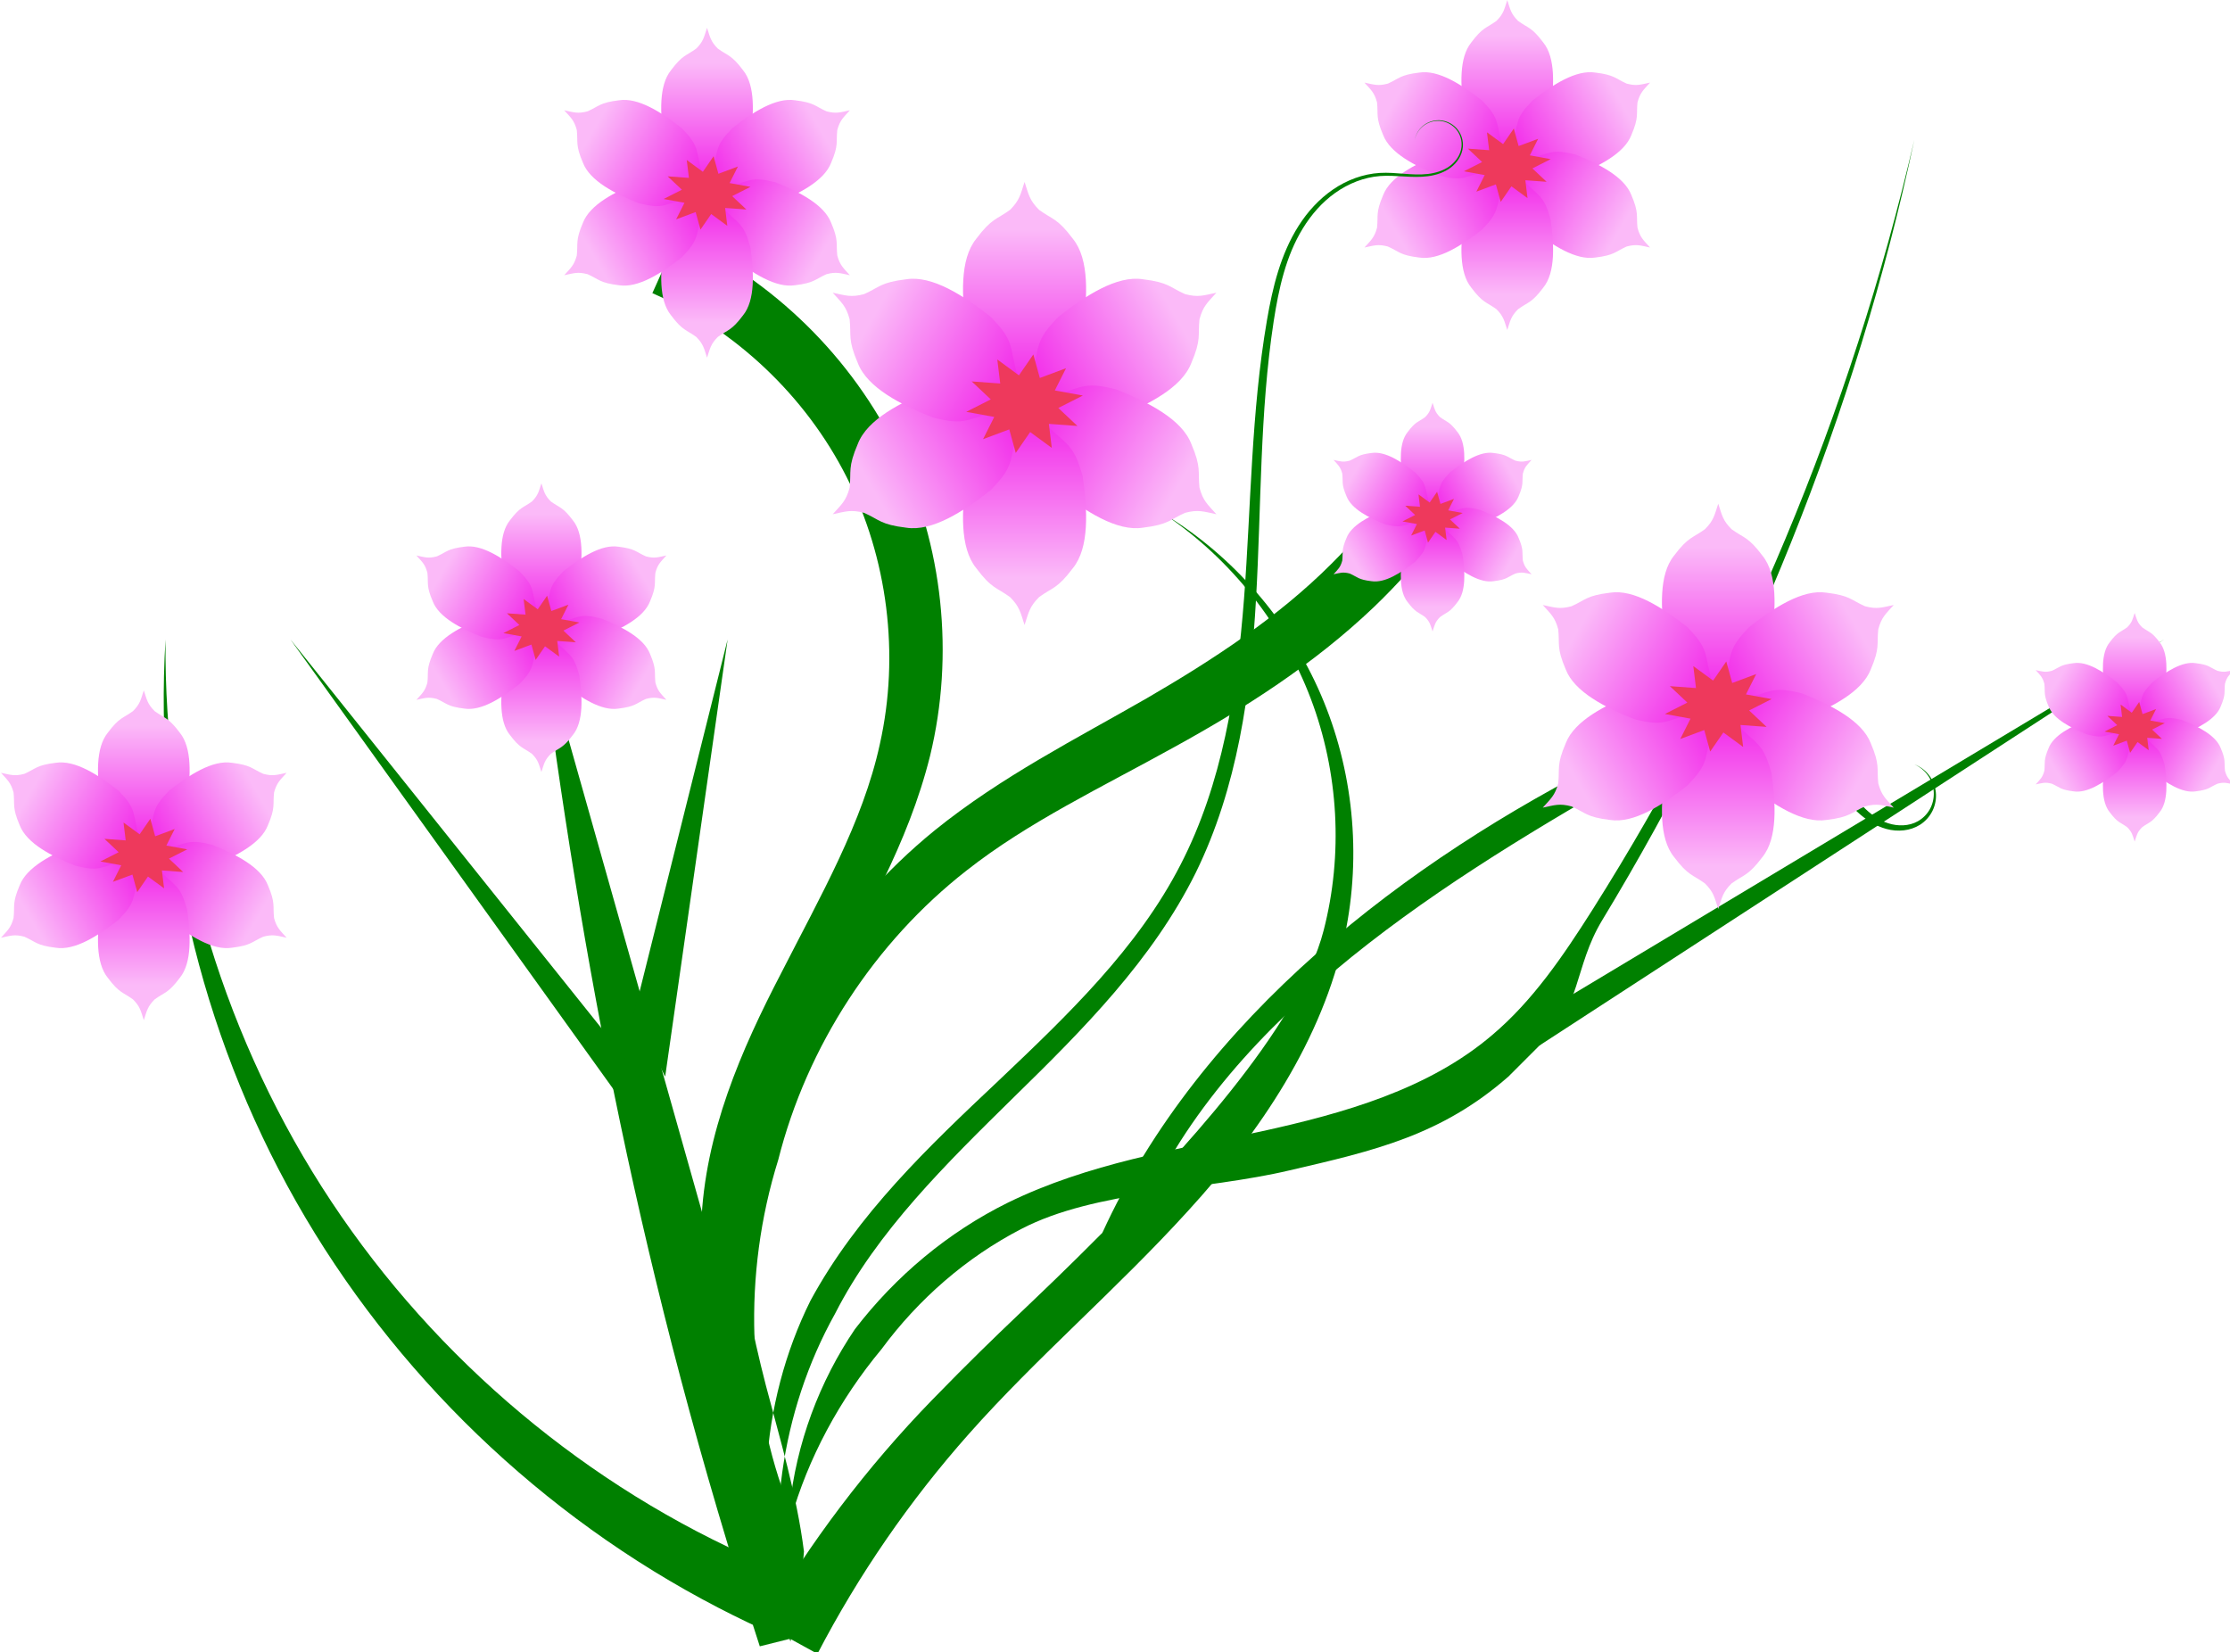 <?xml version="1.0" encoding="UTF-8" standalone="no"?>
<!-- Created with Inkscape (http://www.inkscape.org/) -->

<svg
   xmlns:dc="http://purl.org/dc/elements/1.1/"
   xmlns:cc="http://creativecommons.org/ns#"
   xmlns:rdf="http://www.w3.org/1999/02/22-rdf-syntax-ns#"
   xmlns:svg="http://www.w3.org/2000/svg"
   xmlns="http://www.w3.org/2000/svg"
   xmlns:xlink="http://www.w3.org/1999/xlink"
   xmlns:sodipodi="http://sodipodi.sourceforge.net/DTD/sodipodi-0.dtd"
   xmlns:inkscape="http://www.inkscape.org/namespaces/inkscape"
   width="256"
   height="189.651"
   id="svg4369"
   version="1.1"
   inkscape:version="0.48.2 r9819"
   sodipodi:docname="New document 3">
  <defs
     id="defs4371">
    <inkscape:path-effect
       is_visible="true"
       id="path-effect7213"
       effect="spiro" />
    <inkscape:path-effect
       fuse_tolerance="0"
       vertical_pattern="false"
       prop_units="false"
       tang_offset="0"
       normal_offset="0"
       spacing="0"
       scale_y_rel="false"
       prop_scale="1"
       copytype="single_stretched"
       pattern="m 848.951,2.199 0,10 10,-5 z"
       is_visible="true"
       id="path-effect7215"
       effect="skeletal" />
    <linearGradient
       inkscape:collect="always"
       xlink:href="#linearGradient7246-6"
       id="linearGradient9793"
       gradientUnits="userSpaceOnUse"
       gradientTransform="matrix(-1,0,0,1,891.045,-224.231)"
       x1="476.045"
       y1="539.231"
       x2="476.045"
       y2="575.231" />
    <linearGradient
       inkscape:collect="always"
       id="linearGradient7246-6">
      <stop
         style="stop-color:#fbbaf8;stop-opacity:1;"
         offset="0"
         id="stop7248-8" />
      <stop
         style="stop-color:#f11be8;stop-opacity:1"
         offset="1"
         id="stop7250-57" />
    </linearGradient>
    <linearGradient
       inkscape:collect="always"
       xlink:href="#linearGradient7246-6"
       id="linearGradient9795"
       gradientUnits="userSpaceOnUse"
       gradientTransform="matrix(-0.5,-0.866,-0.866,0.5,1151.187,475.651)"
       x1="476.045"
       y1="539.231"
       x2="476.045"
       y2="575.231" />
    <linearGradient
       inkscape:collect="always"
       xlink:href="#linearGradient7246-6"
       id="linearGradient9797"
       gradientUnits="userSpaceOnUse"
       gradientTransform="matrix(0.5,-0.866,-0.866,-0.5,675.142,1050.883)"
       x1="476.045"
       y1="539.231"
       x2="476.045"
       y2="575.231" />
    <linearGradient
       inkscape:collect="always"
       xlink:href="#linearGradient7246-6"
       id="linearGradient9799"
       gradientUnits="userSpaceOnUse"
       gradientTransform="matrix(1,0,0,-1,-61.045,926.231)"
       x1="476.045"
       y1="539.231"
       x2="476.045"
       y2="575.231" />
    <linearGradient
       inkscape:collect="always"
       xlink:href="#linearGradient7246-6"
       id="linearGradient9801"
       gradientUnits="userSpaceOnUse"
       gradientTransform="matrix(0.5,0.866,0.866,-0.5,-321.187,226.349)"
       x1="476.045"
       y1="539.231"
       x2="476.045"
       y2="575.231" />
    <linearGradient
       inkscape:collect="always"
       xlink:href="#linearGradient7246-6"
       id="linearGradient9803"
       gradientUnits="userSpaceOnUse"
       gradientTransform="matrix(-0.5,0.866,0.866,0.5,154.858,-348.883)"
       x1="476.045"
       y1="539.231"
       x2="476.045"
       y2="575.231" />
    <linearGradient
       inkscape:collect="always"
       xlink:href="#linearGradient7246-1"
       id="linearGradient9805"
       gradientUnits="userSpaceOnUse"
       gradientTransform="matrix(-1,0,0,1,891.045,-224.231)"
       x1="476.045"
       y1="539.231"
       x2="476.045"
       y2="575.231" />
    <linearGradient
       inkscape:collect="always"
       id="linearGradient7246-1">
      <stop
         style="stop-color:#fbbaf8;stop-opacity:1;"
         offset="0"
         id="stop7248-1" />
      <stop
         style="stop-color:#f11be8;stop-opacity:1"
         offset="1"
         id="stop7250-3" />
    </linearGradient>
    <linearGradient
       inkscape:collect="always"
       xlink:href="#linearGradient7246-1"
       id="linearGradient9807"
       gradientUnits="userSpaceOnUse"
       gradientTransform="matrix(-0.5,-0.866,-0.866,0.5,1151.187,475.651)"
       x1="476.045"
       y1="539.231"
       x2="476.045"
       y2="575.231" />
    <linearGradient
       inkscape:collect="always"
       xlink:href="#linearGradient7246-1"
       id="linearGradient9809"
       gradientUnits="userSpaceOnUse"
       gradientTransform="matrix(0.5,-0.866,-0.866,-0.5,675.142,1050.883)"
       x1="476.045"
       y1="539.231"
       x2="476.045"
       y2="575.231" />
    <linearGradient
       inkscape:collect="always"
       xlink:href="#linearGradient7246-1"
       id="linearGradient9811"
       gradientUnits="userSpaceOnUse"
       gradientTransform="matrix(1,0,0,-1,-61.045,926.231)"
       x1="476.045"
       y1="539.231"
       x2="476.045"
       y2="575.231" />
    <linearGradient
       inkscape:collect="always"
       xlink:href="#linearGradient7246-1"
       id="linearGradient9813"
       gradientUnits="userSpaceOnUse"
       gradientTransform="matrix(0.5,0.866,0.866,-0.5,-321.187,226.349)"
       x1="476.045"
       y1="539.231"
       x2="476.045"
       y2="575.231" />
    <linearGradient
       inkscape:collect="always"
       xlink:href="#linearGradient7246-1"
       id="linearGradient9815"
       gradientUnits="userSpaceOnUse"
       gradientTransform="matrix(-0.5,0.866,0.866,0.5,154.858,-348.883)"
       x1="476.045"
       y1="539.231"
       x2="476.045"
       y2="575.231" />
    <linearGradient
       inkscape:collect="always"
       xlink:href="#linearGradient7246-1"
       id="linearGradient9817"
       gradientUnits="userSpaceOnUse"
       gradientTransform="matrix(-1,0,0,1,891.045,-224.231)"
       x1="476.045"
       y1="539.231"
       x2="476.045"
       y2="575.231" />
    <linearGradient
       inkscape:collect="always"
       xlink:href="#linearGradient7246-1"
       id="linearGradient9819"
       gradientUnits="userSpaceOnUse"
       gradientTransform="matrix(-0.5,-0.866,-0.866,0.5,1151.187,475.651)"
       x1="476.045"
       y1="539.231"
       x2="476.045"
       y2="575.231" />
    <linearGradient
       inkscape:collect="always"
       xlink:href="#linearGradient7246-1"
       id="linearGradient9821"
       gradientUnits="userSpaceOnUse"
       gradientTransform="matrix(0.5,-0.866,-0.866,-0.5,675.142,1050.883)"
       x1="476.045"
       y1="539.231"
       x2="476.045"
       y2="575.231" />
    <linearGradient
       inkscape:collect="always"
       xlink:href="#linearGradient7246-1"
       id="linearGradient9823"
       gradientUnits="userSpaceOnUse"
       gradientTransform="matrix(1,0,0,-1,-61.045,926.231)"
       x1="476.045"
       y1="539.231"
       x2="476.045"
       y2="575.231" />
    <linearGradient
       inkscape:collect="always"
       xlink:href="#linearGradient7246-1"
       id="linearGradient9825"
       gradientUnits="userSpaceOnUse"
       gradientTransform="matrix(0.5,0.866,0.866,-0.5,-321.187,226.349)"
       x1="476.045"
       y1="539.231"
       x2="476.045"
       y2="575.231" />
    <linearGradient
       inkscape:collect="always"
       xlink:href="#linearGradient7246-1"
       id="linearGradient9827"
       gradientUnits="userSpaceOnUse"
       gradientTransform="matrix(-0.5,0.866,0.866,0.5,154.858,-348.883)"
       x1="476.045"
       y1="539.231"
       x2="476.045"
       y2="575.231" />
    <inkscape:path-effect
       is_visible="true"
       id="path-effect7253"
       effect="spiro" />
    <inkscape:path-effect
       fuse_tolerance="0"
       vertical_pattern="false"
       prop_units="false"
       tang_offset="0"
       normal_offset="0"
       spacing="0"
       scale_y_rel="false"
       prop_scale="1"
       copytype="single_stretched"
       pattern="m 848.951,2.199 0,10 10,-5 z"
       is_visible="true"
       id="path-effect7255"
       effect="skeletal" />
    <linearGradient
       inkscape:collect="always"
       xlink:href="#linearGradient7246-4"
       id="linearGradient9829"
       gradientUnits="userSpaceOnUse"
       gradientTransform="matrix(-1,0,0,1,891.045,-224.231)"
       x1="476.045"
       y1="539.231"
       x2="476.045"
       y2="575.231" />
    <linearGradient
       inkscape:collect="always"
       id="linearGradient7246-4">
      <stop
         style="stop-color:#fbbaf8;stop-opacity:1;"
         offset="0"
         id="stop7248-5" />
      <stop
         style="stop-color:#f11be8;stop-opacity:1"
         offset="1"
         id="stop7250-5" />
    </linearGradient>
    <linearGradient
       inkscape:collect="always"
       xlink:href="#linearGradient7246-4"
       id="linearGradient9831"
       gradientUnits="userSpaceOnUse"
       gradientTransform="matrix(-0.5,-0.866,-0.866,0.5,1151.187,475.651)"
       x1="476.045"
       y1="539.231"
       x2="476.045"
       y2="575.231" />
    <linearGradient
       inkscape:collect="always"
       xlink:href="#linearGradient7246-4"
       id="linearGradient9833"
       gradientUnits="userSpaceOnUse"
       gradientTransform="matrix(0.5,-0.866,-0.866,-0.5,675.142,1050.883)"
       x1="476.045"
       y1="539.231"
       x2="476.045"
       y2="575.231" />
    <linearGradient
       inkscape:collect="always"
       xlink:href="#linearGradient7246-4"
       id="linearGradient9835"
       gradientUnits="userSpaceOnUse"
       gradientTransform="matrix(1,0,0,-1,-61.045,926.231)"
       x1="476.045"
       y1="539.231"
       x2="476.045"
       y2="575.231" />
    <linearGradient
       inkscape:collect="always"
       xlink:href="#linearGradient7246-4"
       id="linearGradient9837"
       gradientUnits="userSpaceOnUse"
       gradientTransform="matrix(0.5,0.866,0.866,-0.5,-321.187,226.349)"
       x1="476.045"
       y1="539.231"
       x2="476.045"
       y2="575.231" />
    <linearGradient
       inkscape:collect="always"
       xlink:href="#linearGradient7246-4"
       id="linearGradient9839"
       gradientUnits="userSpaceOnUse"
       gradientTransform="matrix(-0.5,0.866,0.866,0.5,154.858,-348.883)"
       x1="476.045"
       y1="539.231"
       x2="476.045"
       y2="575.231" />
    <linearGradient
       inkscape:collect="always"
       xlink:href="#linearGradient7246-1"
       id="linearGradient9841"
       gradientUnits="userSpaceOnUse"
       gradientTransform="matrix(-1,0,0,1,891.045,-224.231)"
       x1="476.045"
       y1="539.231"
       x2="476.045"
       y2="575.231" />
    <linearGradient
       inkscape:collect="always"
       xlink:href="#linearGradient7246-1"
       id="linearGradient9843"
       gradientUnits="userSpaceOnUse"
       gradientTransform="matrix(-0.5,-0.866,-0.866,0.5,1151.187,475.651)"
       x1="476.045"
       y1="539.231"
       x2="476.045"
       y2="575.231" />
    <linearGradient
       inkscape:collect="always"
       xlink:href="#linearGradient7246-1"
       id="linearGradient9845"
       gradientUnits="userSpaceOnUse"
       gradientTransform="matrix(0.5,-0.866,-0.866,-0.5,675.142,1050.883)"
       x1="476.045"
       y1="539.231"
       x2="476.045"
       y2="575.231" />
    <linearGradient
       inkscape:collect="always"
       xlink:href="#linearGradient7246-1"
       id="linearGradient9847"
       gradientUnits="userSpaceOnUse"
       gradientTransform="matrix(1,0,0,-1,-61.045,926.231)"
       x1="476.045"
       y1="539.231"
       x2="476.045"
       y2="575.231" />
    <linearGradient
       inkscape:collect="always"
       xlink:href="#linearGradient7246-1"
       id="linearGradient9849"
       gradientUnits="userSpaceOnUse"
       gradientTransform="matrix(0.5,0.866,0.866,-0.5,-321.187,226.349)"
       x1="476.045"
       y1="539.231"
       x2="476.045"
       y2="575.231" />
    <linearGradient
       inkscape:collect="always"
       xlink:href="#linearGradient7246-1"
       id="linearGradient9851"
       gradientUnits="userSpaceOnUse"
       gradientTransform="matrix(-0.5,0.866,0.866,0.5,154.858,-348.883)"
       x1="476.045"
       y1="539.231"
       x2="476.045"
       y2="575.231" />
    <linearGradient
       inkscape:collect="always"
       xlink:href="#linearGradient7246"
       id="linearGradient9853"
       gradientUnits="userSpaceOnUse"
       gradientTransform="matrix(-1,0,0,1,891.045,-224.231)"
       x1="476.045"
       y1="539.231"
       x2="476.045"
       y2="575.231" />
    <linearGradient
       inkscape:collect="always"
       id="linearGradient7246">
      <stop
         style="stop-color:#fbbaf8;stop-opacity:1;"
         offset="0"
         id="stop7248" />
      <stop
         style="stop-color:#f11be8;stop-opacity:1"
         offset="1"
         id="stop7250" />
    </linearGradient>
    <linearGradient
       inkscape:collect="always"
       xlink:href="#linearGradient7246"
       id="linearGradient9855"
       gradientUnits="userSpaceOnUse"
       gradientTransform="matrix(-0.5,-0.866,-0.866,0.5,1151.187,475.651)"
       x1="476.045"
       y1="539.231"
       x2="476.045"
       y2="575.231" />
    <linearGradient
       inkscape:collect="always"
       xlink:href="#linearGradient7246"
       id="linearGradient9857"
       gradientUnits="userSpaceOnUse"
       gradientTransform="matrix(0.5,-0.866,-0.866,-0.5,675.142,1050.883)"
       x1="476.045"
       y1="539.231"
       x2="476.045"
       y2="575.231" />
    <linearGradient
       inkscape:collect="always"
       xlink:href="#linearGradient7246"
       id="linearGradient9859"
       gradientUnits="userSpaceOnUse"
       gradientTransform="matrix(1,0,0,-1,-61.045,926.231)"
       x1="476.045"
       y1="539.231"
       x2="476.045"
       y2="575.231" />
    <linearGradient
       inkscape:collect="always"
       xlink:href="#linearGradient7246"
       id="linearGradient9861"
       gradientUnits="userSpaceOnUse"
       gradientTransform="matrix(0.5,0.866,0.866,-0.5,-321.187,226.349)"
       x1="476.045"
       y1="539.231"
       x2="476.045"
       y2="575.231" />
    <linearGradient
       inkscape:collect="always"
       xlink:href="#linearGradient7246"
       id="linearGradient9863"
       gradientUnits="userSpaceOnUse"
       gradientTransform="matrix(-0.5,0.866,0.866,0.5,154.858,-348.883)"
       x1="476.045"
       y1="539.231"
       x2="476.045"
       y2="575.231" />
    <linearGradient
       inkscape:collect="always"
       xlink:href="#linearGradient7246-0"
       id="linearGradient9865"
       gradientUnits="userSpaceOnUse"
       gradientTransform="matrix(-1,0,0,1,891.045,-224.231)"
       x1="476.045"
       y1="539.231"
       x2="476.045"
       y2="575.231" />
    <linearGradient
       inkscape:collect="always"
       id="linearGradient7246-0">
      <stop
         style="stop-color:#fbbaf8;stop-opacity:1;"
         offset="0"
         id="stop7248-2" />
      <stop
         style="stop-color:#f11be8;stop-opacity:1"
         offset="1"
         id="stop7250-4" />
    </linearGradient>
    <linearGradient
       inkscape:collect="always"
       xlink:href="#linearGradient7246-0"
       id="linearGradient9867"
       gradientUnits="userSpaceOnUse"
       gradientTransform="matrix(-0.5,-0.866,-0.866,0.5,1151.187,475.651)"
       x1="476.045"
       y1="539.231"
       x2="476.045"
       y2="575.231" />
    <linearGradient
       inkscape:collect="always"
       xlink:href="#linearGradient7246-0"
       id="linearGradient9869"
       gradientUnits="userSpaceOnUse"
       gradientTransform="matrix(0.5,-0.866,-0.866,-0.5,675.142,1050.883)"
       x1="476.045"
       y1="539.231"
       x2="476.045"
       y2="575.231" />
    <linearGradient
       inkscape:collect="always"
       xlink:href="#linearGradient7246-0"
       id="linearGradient9871"
       gradientUnits="userSpaceOnUse"
       gradientTransform="matrix(1,0,0,-1,-61.045,926.231)"
       x1="476.045"
       y1="539.231"
       x2="476.045"
       y2="575.231" />
    <linearGradient
       inkscape:collect="always"
       xlink:href="#linearGradient7246-0"
       id="linearGradient9873"
       gradientUnits="userSpaceOnUse"
       gradientTransform="matrix(0.5,0.866,0.866,-0.5,-321.187,226.349)"
       x1="476.045"
       y1="539.231"
       x2="476.045"
       y2="575.231" />
    <linearGradient
       inkscape:collect="always"
       xlink:href="#linearGradient7246-0"
       id="linearGradient9875"
       gradientUnits="userSpaceOnUse"
       gradientTransform="matrix(-0.5,0.866,0.866,0.5,154.858,-348.883)"
       x1="476.045"
       y1="539.231"
       x2="476.045"
       y2="575.231" />
    <linearGradient
       inkscape:collect="always"
       xlink:href="#linearGradient7246-66"
       id="linearGradient9877"
       gradientUnits="userSpaceOnUse"
       gradientTransform="matrix(-1,0,0,1,891.045,-224.231)"
       x1="476.045"
       y1="539.231"
       x2="476.045"
       y2="575.231" />
    <linearGradient
       inkscape:collect="always"
       id="linearGradient7246-66">
      <stop
         style="stop-color:#fbbaf8;stop-opacity:1;"
         offset="0"
         id="stop7248-18" />
      <stop
         style="stop-color:#f11be8;stop-opacity:1"
         offset="1"
         id="stop7250-49" />
    </linearGradient>
    <linearGradient
       inkscape:collect="always"
       xlink:href="#linearGradient7246-66"
       id="linearGradient9879"
       gradientUnits="userSpaceOnUse"
       gradientTransform="matrix(-0.5,-0.866,-0.866,0.5,1151.187,475.651)"
       x1="476.045"
       y1="539.231"
       x2="476.045"
       y2="575.231" />
    <linearGradient
       inkscape:collect="always"
       xlink:href="#linearGradient7246-66"
       id="linearGradient9881"
       gradientUnits="userSpaceOnUse"
       gradientTransform="matrix(0.5,-0.866,-0.866,-0.5,675.142,1050.883)"
       x1="476.045"
       y1="539.231"
       x2="476.045"
       y2="575.231" />
    <linearGradient
       inkscape:collect="always"
       xlink:href="#linearGradient7246-66"
       id="linearGradient9883"
       gradientUnits="userSpaceOnUse"
       gradientTransform="matrix(1,0,0,-1,-61.045,926.231)"
       x1="476.045"
       y1="539.231"
       x2="476.045"
       y2="575.231" />
    <linearGradient
       inkscape:collect="always"
       xlink:href="#linearGradient7246-66"
       id="linearGradient9885"
       gradientUnits="userSpaceOnUse"
       gradientTransform="matrix(0.5,0.866,0.866,-0.5,-321.187,226.349)"
       x1="476.045"
       y1="539.231"
       x2="476.045"
       y2="575.231" />
    <linearGradient
       inkscape:collect="always"
       xlink:href="#linearGradient7246-66"
       id="linearGradient9887"
       gradientUnits="userSpaceOnUse"
       gradientTransform="matrix(-0.5,0.866,0.866,0.5,154.858,-348.883)"
       x1="476.045"
       y1="539.231"
       x2="476.045"
       y2="575.231" />
  </defs>
  <sodipodi:namedview
     id="base"
     pagecolor="#ffffff"
     bordercolor="#666666"
     borderopacity="1.0"
     inkscape:pageopacity="0.0"
     inkscape:pageshadow="2"
     inkscape:zoom="0.77519531"
     inkscape:cx="345.43639"
     inkscape:cy="-180.36322"
     inkscape:document-units="px"
     inkscape:current-layer="layer1"
     showgrid="false"
     fit-margin-top="0"
     fit-margin-left="0"
     fit-margin-right="0"
     fit-margin-bottom="0"
     inkscape:window-width="1366"
     inkscape:window-height="712"
     inkscape:window-x="-4"
     inkscape:window-y="-4"
     inkscape:window-maximized="1" />
  <g
     inkscape:label="Layer 1"
     inkscape:groupmode="layer"
     id="layer1"
     transform="translate(-29.564,-162.348)">
    <g
       style="display:inline"
       transform="matrix(0.717,0,0,0.717,-646.173,-167.344)"
       id="g9629">
      <path
         style="fill:#008000;fill-rule:evenodd;stroke:none"
         d="m 1067.052,721.824 3.799,-9.25 c -3.111,-1.183 -6.186,-2.466 -9.22,-3.848 0,0 0,0 0,0 -27.376,-12.458 -51.29,-33.16 -67.692,-58.928 0,-10e-6 0,-10e-6 0,-10e-6 -16.405,-25.765 -25.289,-56.589 -24.987,-87.6 -1.88,30.955 5.396,62.658 20.926,90.04 0,10e-6 0,10e-6 10e-6,10e-6 15.533,27.38 39.241,50.3 67.602,65.005 0,0 0,0 0,0 3.139,1.627 6.332,3.155 9.573,4.58 z"
         id="path9631"
         inkscape:path-effect="#path-effect7213;#path-effect7215"
         inkscape:original-d="m 1068.9514,717.19855 c -10.4033,-4.81079 -9.3967,2.90887 -9.3967,-4.21389 0,-70.63621 -62.12567,-101.55364 -90.60328,-150.78611"
         inkscape:connector-curvature="0"
         sodipodi:nodetypes="csc" />
      <path
         style="fill:#008000;fill-rule:evenodd;stroke:none"
         d="m 1064.101,723.411 9.701,-2.425 -44.851,-158.787 c 6.439,50.379 16.085,102.8 35.149,161.213 z"
         id="path9633"
         inkscape:connector-curvature="0"
         sodipodi:nodetypes="cccc" />
      <path
         style="fill:#008000;fill-rule:evenodd;stroke:none"
         d="m 1043.951,622.199 5,10 10,-70 z"
         id="path9635"
         inkscape:connector-curvature="0"
         sodipodi:nodetypes="cccc" />
      <path
         style="fill:#008000;fill-rule:evenodd;stroke:none"
         d="m 1045.047,640.322 3.904,-3.123 -60,-75 z"
         id="path9637"
         inkscape:connector-curvature="0"
         sodipodi:nodetypes="cccc" />
      <path
         style="fill:#008000;fill-rule:evenodd;stroke:none"
         d="m 1064.571,719.787 8.76,4.823 c 6.58,-12.639 14.744,-24.505 24.258,-35.222 10.849,-12.239 23.693,-23.16 35.108,-35.727 11.467,-12.544 21.498,-27.308 25.077,-44.12 l 0,-10e-6 c 2.712,-12.917 1.316,-26.546 -3.839,-38.496 -5.156,-11.95 -14.039,-22.149 -24.985,-28.846 10.632,7.184 18.893,17.671 23.373,29.499 4.481,11.827 5.177,24.984 2.063,37.053 l 0,10e-6 c -4.016,15.759 -23.878,36.734 -35.436,48.448 -11.613,11.694 -15.301,14.476 -27.23,26.732 -10.448,10.75 -19.593,22.815 -27.15,35.856 z"
         id="path9639"
         inkscape:connector-curvature="0"
         sodipodi:nodetypes="cccccccccccccc" />
      <path
         style="fill:#008000;fill-rule:evenodd;stroke:none"
         d="m 1118.951,657.199 5,0 c 12.824,-32.948 47.054,-54.77 78.364,-72.705 4.938,-2.8 9.979,-5.365 15.374,-6.191 l 0,0 c 2.693,-0.42 5.458,-0.429 8.095,0.163 2.633,0.592 5.163,1.773 7.18,3.564 2.458,2.153 4.218,5.314 6.86,7.777 l 0,0 c 1.321,1.236 2.901,2.268 4.681,2.746 1.788,0.482 3.781,0.31 5.347,-0.674 l 0,-1e-5 c 0.875,-0.555 1.581,-1.351 2.025,-2.27 0.444,-0.919 0.622,-1.953 0.516,-2.952 -0.105,-0.999 -0.494,-1.957 -1.1,-2.739 -0.607,-0.781 -1.43,-1.382 -2.342,-1.72 0.892,0.39 1.665,1.029 2.209,1.818 0.544,0.788 0.859,1.725 0.904,2.667 0.046,0.941 -0.177,1.888 -0.627,2.698 l -10e-5,0 c -0.45,0.81 -1.128,1.487 -1.924,1.93 -1.415,0.799 -3.193,0.82 -4.739,0.324 -1.555,-0.5 -2.913,-1.526 -4.074,-2.722 -2.323,-2.404 -3.866,-5.618 -6.474,-8.226 -2.172,-2.145 -4.929,-3.654 -7.866,-4.48 -2.933,-0.825 -6.018,-1.008 -9.026,-0.701 l 0,0 c -6.008,0.627 -11.614,3.015 -16.81,5.642 -33.068,16.539 -65.912,41.757 -81.572,76.052 z"
         id="path9641"
         inkscape:connector-curvature="0"
         sodipodi:nodetypes="ccccccccccccccccccccccccccccc" />
      <g
         style="display:inline"
         transform="matrix(0.505,0,0,0.505,772.593,360.839)"
         id="g9643">
        <g
           id="g9645"
           transform="translate(93,44)">
          <path
             sodipodi:nodetypes="ccccccccccc"
             inkscape:connector-curvature="0"
             id="path9647"
             d="m 418,348 c 6,-6 7,-5 9,-12 1,-7 1.425,-14.762 -2,-19 -3.214,-4.295 -4.204,-3.963 -7,-6 -2,-2 -2.146,-3.167 -3,-5.763 -0.854,2.596 -1,3.763 -3,5.763 -2.796,2.037 -3.786,1.705 -7,6 -3.425,4.238 -3,12 -2,19 2,7 3,6 9,12 2,3 1.152,4.051 3,6.081 C 416.848,352.051 416,351 418,348 z"
             style="fill:url(#linearGradient9793);fill-opacity:1;stroke:none"
             inkscape:transform-center-y="-21.34125"
             inkscape:tile-cx="415"
             inkscape:tile-cy="351"
             inkscape:tile-w="25.429126"
             inkscape:tile-h="48.84356"
             inkscape:tile-x0="402.28544"
             inkscape:tile-y0="305.23697" />
          <path
             inkscape:tile-y0="305.23697"
             inkscape:tile-x0="402.28544"
             inkscape:transform-center-y="-21.34125"
             style="fill:url(#linearGradient9795);fill-opacity:1;stroke:none"
             d="m 419.098,352.098 c 8.196,2.196 7.83,3.562 14.892,1.794 6.562,-2.634 13.497,-6.147 15.454,-11.232 2.112,-4.931 1.33,-5.622 1.696,-9.062 0.732,-2.732 1.67,-3.442 3.491,-5.48 -2.675,0.559 -3.759,1.015 -6.491,0.283 -3.162,-1.403 -3.37,-2.426 -8.696,-3.062 -5.383,-0.847 -11.892,3.402 -17.454,7.768 -5.062,5.232 -3.696,5.598 -5.892,13.794 -1.598,3.232 -2.932,3.023 -3.766,5.638 2.682,0.586 3.168,-0.674 6.766,-0.442 z"
             id="path9649"
             inkscape:connector-curvature="0"
             sodipodi:nodetypes="ccccccccccc" />
          <path
             inkscape:tile-y0="305.23697"
             inkscape:tile-x0="402.28544"
             inkscape:transform-center-y="-21.34125"
             style="fill:url(#linearGradient9797);fill-opacity:1;stroke:none"
             d="m 416.098,355.098 c 2.196,8.196 0.83,8.562 5.892,13.794 5.562,4.366 12.072,8.615 17.454,7.768 5.326,-0.636 5.534,-1.659 8.696,-3.062 2.732,-0.732 3.816,-0.275 6.491,0.283 -1.821,-2.037 -2.759,-2.748 -3.491,-5.48 -0.366,-3.44 0.416,-4.132 -1.696,-9.062 -1.957,-5.085 -8.892,-8.598 -15.454,-11.232 -7.062,-1.768 -6.696,-0.402 -14.892,1.794 -3.598,0.232 -4.084,-1.028 -6.766,-0.442 0.834,2.616 2.168,2.406 3.766,5.638 z"
             id="path9651"
             inkscape:connector-curvature="0"
             sodipodi:nodetypes="ccccccccccc" />
          <path
             inkscape:tile-y0="305.23697"
             inkscape:tile-x0="402.28544"
             inkscape:transform-center-y="-21.34125"
             style="fill:url(#linearGradient9799);fill-opacity:1;stroke:none"
             d="m 412,354 c -6,6 -7,5 -9,12 -1,7 -1.425,14.762 2,19 3.214,4.295 4.204,3.963 7,6 2,2 2.146,3.167 3,5.763 0.854,-2.596 1,-3.763 3,-5.763 2.796,-2.037 3.786,-1.705 7,-6 3.425,-4.238 3,-12 2,-19 -2,-7 -3,-6 -9,-12 -2,-3 -1.152,-4.051 -3,-6.081 C 413.152,349.949 414,351 412,354 z"
             id="path9653"
             inkscape:connector-curvature="0"
             sodipodi:nodetypes="ccccccccccc" />
          <path
             inkscape:tile-y0="305.23697"
             inkscape:tile-x0="402.28544"
             inkscape:transform-center-y="-21.34125"
             style="fill:url(#linearGradient9801);fill-opacity:1;stroke:none"
             d="m 410.902,349.902 c -8.196,-2.196 -7.83,-3.562 -14.892,-1.794 -6.562,2.634 -13.497,6.147 -15.454,11.232 -2.112,4.931 -1.33,5.622 -1.696,9.062 -0.732,2.732 -1.67,3.442 -3.491,5.48 2.675,-0.559 3.759,-1.015 6.491,-0.283 3.162,1.403 3.37,2.426 8.696,3.062 5.383,0.847 11.892,-3.402 17.454,-7.768 5.062,-5.232 3.696,-5.598 5.892,-13.794 1.598,-3.232 2.932,-3.023 3.766,-5.638 -2.682,-0.586 -3.168,0.674 -6.766,0.442 z"
             id="path9655"
             inkscape:connector-curvature="0"
             sodipodi:nodetypes="ccccccccccc" />
          <path
             inkscape:tile-y0="305.23697"
             inkscape:tile-x0="402.28544"
             inkscape:transform-center-y="-21.34125"
             style="fill:url(#linearGradient9803);fill-opacity:1;stroke:none"
             d="m 413.902,346.902 c -2.196,-8.196 -0.83,-8.562 -5.892,-13.794 -5.562,-4.366 -12.072,-8.615 -17.454,-7.768 -5.326,0.636 -5.534,1.659 -8.696,3.062 -2.732,0.732 -3.816,0.275 -6.491,-0.283 1.821,2.037 2.759,2.748 3.491,5.48 0.366,3.44 -0.416,4.132 1.696,9.062 1.957,5.085 8.892,8.598 15.454,11.232 7.062,1.768 6.696,0.402 14.892,-1.794 3.598,-0.232 4.084,1.028 6.766,0.442 -0.834,-2.616 -2.168,-2.406 -3.766,-5.638 z"
             id="path9657"
             inkscape:connector-curvature="0"
             sodipodi:nodetypes="ccccccccccc" />
        </g>
        <path
           sodipodi:type="star"
           style="fill:#ee395c;fill-opacity:1;fill-rule:nonzero;stroke:none"
           id="path9659"
           sodipodi:sides="10"
           sodipodi:cx="200"
           sodipodi:cy="180"
           sodipodi:r1="44.721359"
           sodipodi:r2="25.827057"
           sodipodi:arg1="0.46364761"
           sodipodi:arg2="0.77780687"
           inkscape:flatsided="false"
           inkscape:rounded="0"
           inkscape:randomized="0"
           d="m 240,200 -21.599,-1.877 2.204,21.568 -16.371,-14.214 -10.894,18.745 -4.89,-21.122 -19.832,8.761 8.459,-19.962 -21.194,-4.569 18.577,-11.178 L 160,160 l 21.599,1.877 -2.204,-21.568 16.371,14.214 10.894,-18.745 4.89,21.122 19.832,-8.761 -8.459,19.962 21.194,4.569 -18.577,11.178 z"
           transform="matrix(0.273,0,0,0.23,453.397,353.644)" />
      </g>
      <g
         style="display:inline"
         transform="matrix(0.577,0,0,0.577,672.36,368.841)"
         id="g9661">
        <g
           id="g9663"
           transform="translate(93,44)">
          <path
             sodipodi:nodetypes="ccccccccccc"
             inkscape:connector-curvature="0"
             id="path9665"
             d="m 418,348 c 6,-6 7,-5 9,-12 1,-7 1.425,-14.762 -2,-19 -3.214,-4.295 -4.204,-3.963 -7,-6 -2,-2 -2.146,-3.167 -3,-5.763 -0.854,2.596 -1,3.763 -3,5.763 -2.796,2.037 -3.786,1.705 -7,6 -3.425,4.238 -3,12 -2,19 2,7 3,6 9,12 2,3 1.152,4.051 3,6.081 C 416.848,352.051 416,351 418,348 z"
             style="fill:url(#linearGradient9805);fill-opacity:1;stroke:none"
             inkscape:transform-center-y="-21.34125"
             inkscape:tile-cx="415"
             inkscape:tile-cy="351"
             inkscape:tile-w="25.429126"
             inkscape:tile-h="48.84356"
             inkscape:tile-x0="402.28544"
             inkscape:tile-y0="305.23697" />
          <path
             inkscape:tile-y0="305.23697"
             inkscape:tile-x0="402.28544"
             inkscape:transform-center-y="-21.34125"
             style="fill:url(#linearGradient9807);fill-opacity:1;stroke:none"
             d="m 419.098,352.098 c 8.196,2.196 7.83,3.562 14.892,1.794 6.562,-2.634 13.497,-6.147 15.454,-11.232 2.112,-4.931 1.33,-5.622 1.696,-9.062 0.732,-2.732 1.67,-3.442 3.491,-5.48 -2.675,0.559 -3.759,1.015 -6.491,0.283 -3.162,-1.403 -3.37,-2.426 -8.696,-3.062 -5.383,-0.847 -11.892,3.402 -17.454,7.768 -5.062,5.232 -3.696,5.598 -5.892,13.794 -1.598,3.232 -2.932,3.023 -3.766,5.638 2.682,0.586 3.168,-0.674 6.766,-0.442 z"
             id="path9667"
             inkscape:connector-curvature="0"
             sodipodi:nodetypes="ccccccccccc" />
          <path
             inkscape:tile-y0="305.23697"
             inkscape:tile-x0="402.28544"
             inkscape:transform-center-y="-21.34125"
             style="fill:url(#linearGradient9809);fill-opacity:1;stroke:none"
             d="m 416.098,355.098 c 2.196,8.196 0.83,8.562 5.892,13.794 5.562,4.366 12.072,8.615 17.454,7.768 5.326,-0.636 5.534,-1.659 8.696,-3.062 2.732,-0.732 3.816,-0.275 6.491,0.283 -1.821,-2.037 -2.759,-2.748 -3.491,-5.48 -0.366,-3.44 0.416,-4.132 -1.696,-9.062 -1.957,-5.085 -8.892,-8.598 -15.454,-11.232 -7.062,-1.768 -6.696,-0.402 -14.892,1.794 -3.598,0.232 -4.084,-1.028 -6.766,-0.442 0.834,2.616 2.168,2.406 3.766,5.638 z"
             id="path9669"
             inkscape:connector-curvature="0"
             sodipodi:nodetypes="ccccccccccc" />
          <path
             inkscape:tile-y0="305.23697"
             inkscape:tile-x0="402.28544"
             inkscape:transform-center-y="-21.34125"
             style="fill:url(#linearGradient9811);fill-opacity:1;stroke:none"
             d="m 412,354 c -6,6 -7,5 -9,12 -1,7 -1.425,14.762 2,19 3.214,4.295 4.204,3.963 7,6 2,2 2.146,3.167 3,5.763 0.854,-2.596 1,-3.763 3,-5.763 2.796,-2.037 3.786,-1.705 7,-6 3.425,-4.238 3,-12 2,-19 -2,-7 -3,-6 -9,-12 -2,-3 -1.152,-4.051 -3,-6.081 C 413.152,349.949 414,351 412,354 z"
             id="path9671"
             inkscape:connector-curvature="0"
             sodipodi:nodetypes="ccccccccccc" />
          <path
             inkscape:tile-y0="305.23697"
             inkscape:tile-x0="402.28544"
             inkscape:transform-center-y="-21.34125"
             style="fill:url(#linearGradient9813);fill-opacity:1;stroke:none"
             d="m 410.902,349.902 c -8.196,-2.196 -7.83,-3.562 -14.892,-1.794 -6.562,2.634 -13.497,6.147 -15.454,11.232 -2.112,4.931 -1.33,5.622 -1.696,9.062 -0.732,2.732 -1.67,3.442 -3.491,5.48 2.675,-0.559 3.759,-1.015 6.491,-0.283 3.162,1.403 3.37,2.426 8.696,3.062 5.383,0.847 11.892,-3.402 17.454,-7.768 5.062,-5.232 3.696,-5.598 5.892,-13.794 1.598,-3.232 2.932,-3.023 3.766,-5.638 -2.682,-0.586 -3.168,0.674 -6.766,0.442 z"
             id="path9673"
             inkscape:connector-curvature="0"
             sodipodi:nodetypes="ccccccccccc" />
          <path
             inkscape:tile-y0="305.23697"
             inkscape:tile-x0="402.28544"
             inkscape:transform-center-y="-21.34125"
             style="fill:url(#linearGradient9815);fill-opacity:1;stroke:none"
             d="m 413.902,346.902 c -2.196,-8.196 -0.83,-8.562 -5.892,-13.794 -5.562,-4.366 -12.072,-8.615 -17.454,-7.768 -5.326,0.636 -5.534,1.659 -8.696,3.062 -2.732,0.732 -3.816,0.275 -6.491,-0.283 1.821,2.037 2.759,2.748 3.491,5.48 0.366,3.44 -0.416,4.132 1.696,9.062 1.957,5.085 8.892,8.598 15.454,11.232 7.062,1.768 6.696,0.402 14.892,-1.794 3.598,-0.232 4.084,1.028 6.766,0.442 -0.834,-2.616 -2.168,-2.406 -3.766,-5.638 z"
             id="path9675"
             inkscape:connector-curvature="0"
             sodipodi:nodetypes="ccccccccccc" />
        </g>
        <path
           sodipodi:type="star"
           style="fill:#ee395c;fill-opacity:1;fill-rule:nonzero;stroke:none"
           id="path9677"
           sodipodi:sides="10"
           sodipodi:cx="200"
           sodipodi:cy="180"
           sodipodi:r1="44.721359"
           sodipodi:r2="25.827057"
           sodipodi:arg1="0.46364761"
           sodipodi:arg2="0.77780687"
           inkscape:flatsided="false"
           inkscape:rounded="0"
           inkscape:randomized="0"
           d="m 240,200 -21.599,-1.877 2.204,21.568 -16.371,-14.214 -10.894,18.745 -4.89,-21.122 -19.832,8.761 8.459,-19.962 -21.194,-4.569 18.577,-11.178 L 160,160 l 21.599,1.877 -2.204,-21.568 16.371,14.214 10.894,-18.745 4.89,21.122 19.832,-8.761 -8.459,19.962 21.194,4.569 -18.577,11.178 z"
           transform="matrix(0.273,0,0,0.23,453.397,353.644)" />
      </g>
      <g
         id="g9679"
         transform="matrix(0.577,0,0,0.577,890.661,258.334)"
         style="display:inline">
        <g
           transform="translate(93,44)"
           id="g9681">
          <path
             inkscape:tile-y0="305.23697"
             inkscape:tile-x0="402.28544"
             inkscape:tile-h="48.84356"
             inkscape:tile-w="25.429126"
             inkscape:tile-cy="351"
             inkscape:tile-cx="415"
             inkscape:transform-center-y="-21.34125"
             style="fill:url(#linearGradient9817);fill-opacity:1;stroke:none"
             d="m 418,348 c 6,-6 7,-5 9,-12 1,-7 1.425,-14.762 -2,-19 -3.214,-4.295 -4.204,-3.963 -7,-6 -2,-2 -2.146,-3.167 -3,-5.763 -0.854,2.596 -1,3.763 -3,5.763 -2.796,2.037 -3.786,1.705 -7,6 -3.425,4.238 -3,12 -2,19 2,7 3,6 9,12 2,3 1.152,4.051 3,6.081 C 416.848,352.051 416,351 418,348 z"
             id="path9683"
             inkscape:connector-curvature="0"
             sodipodi:nodetypes="ccccccccccc" />
          <path
             sodipodi:nodetypes="ccccccccccc"
             inkscape:connector-curvature="0"
             id="path9685"
             d="m 419.098,352.098 c 8.196,2.196 7.83,3.562 14.892,1.794 6.562,-2.634 13.497,-6.147 15.454,-11.232 2.112,-4.931 1.33,-5.622 1.696,-9.062 0.732,-2.732 1.67,-3.442 3.491,-5.48 -2.675,0.559 -3.759,1.015 -6.491,0.283 -3.162,-1.403 -3.37,-2.426 -8.696,-3.062 -5.383,-0.847 -11.892,3.402 -17.454,7.768 -5.062,5.232 -3.696,5.598 -5.892,13.794 -1.598,3.232 -2.932,3.023 -3.766,5.638 2.682,0.586 3.168,-0.674 6.766,-0.442 z"
             style="fill:url(#linearGradient9819);fill-opacity:1;stroke:none"
             inkscape:transform-center-y="-21.34125"
             inkscape:tile-x0="402.28544"
             inkscape:tile-y0="305.23697" />
          <path
             sodipodi:nodetypes="ccccccccccc"
             inkscape:connector-curvature="0"
             id="path9687"
             d="m 416.098,355.098 c 2.196,8.196 0.83,8.562 5.892,13.794 5.562,4.366 12.072,8.615 17.454,7.768 5.326,-0.636 5.534,-1.659 8.696,-3.062 2.732,-0.732 3.816,-0.275 6.491,0.283 -1.821,-2.037 -2.759,-2.748 -3.491,-5.48 -0.366,-3.44 0.416,-4.132 -1.696,-9.062 -1.957,-5.085 -8.892,-8.598 -15.454,-11.232 -7.062,-1.768 -6.696,-0.402 -14.892,1.794 -3.598,0.232 -4.084,-1.028 -6.766,-0.442 0.834,2.616 2.168,2.406 3.766,5.638 z"
             style="fill:url(#linearGradient9821);fill-opacity:1;stroke:none"
             inkscape:transform-center-y="-21.34125"
             inkscape:tile-x0="402.28544"
             inkscape:tile-y0="305.23697" />
          <path
             sodipodi:nodetypes="ccccccccccc"
             inkscape:connector-curvature="0"
             id="path9689"
             d="m 412,354 c -6,6 -7,5 -9,12 -1,7 -1.425,14.762 2,19 3.214,4.295 4.204,3.963 7,6 2,2 2.146,3.167 3,5.763 0.854,-2.596 1,-3.763 3,-5.763 2.796,-2.037 3.786,-1.705 7,-6 3.425,-4.238 3,-12 2,-19 -2,-7 -3,-6 -9,-12 -2,-3 -1.152,-4.051 -3,-6.081 C 413.152,349.949 414,351 412,354 z"
             style="fill:url(#linearGradient9823);fill-opacity:1;stroke:none"
             inkscape:transform-center-y="-21.34125"
             inkscape:tile-x0="402.28544"
             inkscape:tile-y0="305.23697" />
          <path
             sodipodi:nodetypes="ccccccccccc"
             inkscape:connector-curvature="0"
             id="path9691"
             d="m 410.902,349.902 c -8.196,-2.196 -7.83,-3.562 -14.892,-1.794 -6.562,2.634 -13.497,6.147 -15.454,11.232 -2.112,4.931 -1.33,5.622 -1.696,9.062 -0.732,2.732 -1.67,3.442 -3.491,5.48 2.675,-0.559 3.759,-1.015 6.491,-0.283 3.162,1.403 3.37,2.426 8.696,3.062 5.383,0.847 11.892,-3.402 17.454,-7.768 5.062,-5.232 3.696,-5.598 5.892,-13.794 1.598,-3.232 2.932,-3.023 3.766,-5.638 -2.682,-0.586 -3.168,0.674 -6.766,0.442 z"
             style="fill:url(#linearGradient9825);fill-opacity:1;stroke:none"
             inkscape:transform-center-y="-21.34125"
             inkscape:tile-x0="402.28544"
             inkscape:tile-y0="305.23697" />
          <path
             sodipodi:nodetypes="ccccccccccc"
             inkscape:connector-curvature="0"
             id="path9693"
             d="m 413.902,346.902 c -2.196,-8.196 -0.83,-8.562 -5.892,-13.794 -5.562,-4.366 -12.072,-8.615 -17.454,-7.768 -5.326,0.636 -5.534,1.659 -8.696,3.062 -2.732,0.732 -3.816,0.275 -6.491,-0.283 1.821,2.037 2.759,2.748 3.491,5.48 0.366,3.44 -0.416,4.132 1.696,9.062 1.957,5.085 8.892,8.598 15.454,11.232 7.062,1.768 6.696,0.402 14.892,-1.794 3.598,-0.232 4.084,1.028 6.766,0.442 -0.834,-2.616 -2.168,-2.406 -3.766,-5.638 z"
             style="fill:url(#linearGradient9827);fill-opacity:1;stroke:none"
             inkscape:transform-center-y="-21.34125"
             inkscape:tile-x0="402.28544"
             inkscape:tile-y0="305.23697" />
        </g>
        <path
           transform="matrix(0.273,0,0,0.23,453.397,353.644)"
           d="m 240,200 -21.599,-1.877 2.204,21.568 -16.371,-14.214 -10.894,18.745 -4.89,-21.122 -19.832,8.761 8.459,-19.962 -21.194,-4.569 18.577,-11.178 L 160,160 l 21.599,1.877 -2.204,-21.568 16.371,14.214 10.894,-18.745 4.89,21.122 19.832,-8.761 -8.459,19.962 21.194,4.569 -18.577,11.178 z"
           inkscape:randomized="0"
           inkscape:rounded="0"
           inkscape:flatsided="false"
           sodipodi:arg2="0.77780687"
           sodipodi:arg1="0.46364761"
           sodipodi:r2="25.827057"
           sodipodi:r1="44.721359"
           sodipodi:cy="180"
           sodipodi:cx="200"
           sodipodi:sides="10"
           id="path9695"
           style="fill:#ee395c;fill-opacity:1;fill-rule:nonzero;stroke:none"
           sodipodi:type="star" />
      </g>
      <path
         style="fill:#008000;fill-rule:evenodd;stroke:none"
         d="m 1051.004,497.639 -4.105,9.119 c 13.245,5.792 24.521,16.431 31.093,29.424 6.588,12.985 8.54,28.463 5.331,42.772 -2.731,12.56 -9.521,24.345 -15.78,36.634 0,0 0,0 0,10e-6 -6.374,12.253 -12.275,25.68 -12.814,40.227 -0.246,9.548 1.855,18.73 4.33,27.45 2.437,8.725 5.215,17.161 6.431,25.714 1.56,4.216 2.697,8.497 3.405,12.773 -4.078,-16.844 -1.532,-35.844 7.257,-51.605 6.736,-13.207 17.781,-23.983 28.689,-34.721 0,-10e-6 0,-10e-6 0,-2e-5 10.949,-10.706 22.144,-21.912 29.068,-35.899 6.687,-13.632 8.799,-28.874 9.642,-43.789 0.859,-14.912 0.578,-29.841 2.83,-44.494 0.805,-5.191 1.942,-10.411 4.654,-14.835 1.353,-2.212 3.088,-4.208 5.197,-5.706 2.108,-1.498 4.598,-2.498 7.178,-2.696 2.501,-0.195 5.089,0.362 7.667,0.026 1.29,-0.168 2.576,-0.582 3.627,-1.366 1.053,-0.785 1.835,-1.978 1.961,-3.287 0,-1e-5 0,-2e-5 0,-3e-5 0.094,-1.001 -0.21,-2.027 -0.827,-2.811 -0.617,-0.784 -1.539,-1.315 -2.519,-1.456 -0.98,-0.141 -2.007,0.108 -2.809,0.677 -0.802,0.569 -1.371,1.452 -1.558,2.41 0.205,-0.954 0.789,-1.819 1.589,-2.365 0.8,-0.546 1.813,-0.769 2.762,-0.614 0.949,0.155 1.831,0.688 2.406,1.449 0.576,0.761 0.846,1.748 0.74,2.689 -0.136,1.233 -0.909,2.348 -1.915,3.076 -1.01,0.73 -2.251,1.098 -3.499,1.242 -2.499,0.286 -5.054,-0.32 -7.657,-0.17 -2.686,0.159 -5.295,1.143 -7.515,2.664 0,0 0,10e-6 0,10e-6 -2.22,1.52 -4.062,3.552 -5.502,5.818 -2.875,4.531 -4.161,9.856 -5.055,15.081 -2.539,14.732 -2.546,29.745 -3.671,44.541 -1.14,14.791 -3.47,29.723 -10.182,42.679 -6.851,13.344 -18.016,24.015 -29.111,34.541 -10e-5,1e-5 -10e-5,1e-5 -10e-5,2e-5 -11.137,10.495 -22.617,21.363 -30.134,35.241 -8.182,16.494 -9.476,36.474 -3.2,54.575 1.093,-4.805 1.814,-9.638 2.162,-14.43 -1.175,-9.226 -3.847,-17.986 -6.096,-26.577 -2.209,-8.596 -4.071,-17.184 -3.619,-25.561 0.525,-12.78 6.394,-25.044 12.725,-37.008 6.447,-11.93 13.679,-24.164 17.182,-38.233 0,0 0,-10e-6 0,-10e-6 3.925,-16.163 2.09,-33.624 -5.186,-48.697 -7.291,-15.066 -19.878,-27.446 -35.172,-34.499 z"
         id="path9697"
         inkscape:path-effect="#path-effect7253;#path-effect7255"
         inkscape:original-d="m 1048.9514,502.19855 c 5.9086,19.49847 24.134,49.18202 38.3912,77.69653 14.0195,28.03901 -21.9744,61.49921 -29.2504,76.05118 -9.0605,18.12092 8.2361,38.18385 10.2376,52.65083 0.622,4.49573 0.4144,9.06764 0.6216,13.60146 6.2237,-16.68294 5.2285,-35.00836 5.2285,-53.08958 0,-35.29595 39.0317,-50.73182 58.5009,-70.2011 19.0164,-19.01636 -4.5631,-70.02554 13.1628,-87.75137 5.9647,-5.96477 11.5855,-17.43559 17.5502,-23.40036 2.7199,-2.71986 14.6074,-4.11239 13.1627,-4.38757 -2.5195,-0.47992 -5.07,-0.78001 -7.6051,-1.17002"
         inkscape:connector-curvature="0" />
      <g
         style="display:inline"
         id="g9699"
         transform="matrix(0.775,0,0,0.775,712.792,218.296)">
        <g
           transform="translate(93,44)"
           id="g9701">
          <path
             inkscape:tile-y0="305.23697"
             inkscape:tile-x0="402.28544"
             inkscape:tile-h="48.84356"
             inkscape:tile-w="25.429126"
             inkscape:tile-cy="351"
             inkscape:tile-cx="415"
             inkscape:transform-center-y="-21.34125"
             style="fill:url(#linearGradient9829);fill-opacity:1;stroke:none"
             d="m 418,348 c 6,-6 7,-5 9,-12 1,-7 1.425,-14.762 -2,-19 -3.214,-4.295 -4.204,-3.963 -7,-6 -2,-2 -2.146,-3.167 -3,-5.763 -0.854,2.596 -1,3.763 -3,5.763 -2.796,2.037 -3.786,1.705 -7,6 -3.425,4.238 -3,12 -2,19 2,7 3,6 9,12 2,3 1.152,4.051 3,6.081 C 416.848,352.051 416,351 418,348 z"
             id="path9703"
             inkscape:connector-curvature="0"
             sodipodi:nodetypes="ccccccccccc" />
          <path
             sodipodi:nodetypes="ccccccccccc"
             inkscape:connector-curvature="0"
             id="path9705"
             d="m 419.098,352.098 c 8.196,2.196 7.83,3.562 14.892,1.794 6.562,-2.634 13.497,-6.147 15.454,-11.232 2.112,-4.931 1.33,-5.622 1.696,-9.062 0.732,-2.732 1.67,-3.442 3.491,-5.48 -2.675,0.559 -3.759,1.015 -6.491,0.283 -3.162,-1.403 -3.37,-2.426 -8.696,-3.062 -5.383,-0.847 -11.892,3.402 -17.454,7.768 -5.062,5.232 -3.696,5.598 -5.892,13.794 -1.598,3.232 -2.932,3.023 -3.766,5.638 2.682,0.586 3.168,-0.674 6.766,-0.442 z"
             style="fill:url(#linearGradient9831);fill-opacity:1;stroke:none"
             inkscape:transform-center-y="-21.34125"
             inkscape:tile-x0="402.28544"
             inkscape:tile-y0="305.23697" />
          <path
             sodipodi:nodetypes="ccccccccccc"
             inkscape:connector-curvature="0"
             id="path9707"
             d="m 416.098,355.098 c 2.196,8.196 0.83,8.562 5.892,13.794 5.562,4.366 12.072,8.615 17.454,7.768 5.326,-0.636 5.534,-1.659 8.696,-3.062 2.732,-0.732 3.816,-0.275 6.491,0.283 -1.821,-2.037 -2.759,-2.748 -3.491,-5.48 -0.366,-3.44 0.416,-4.132 -1.696,-9.062 -1.957,-5.085 -8.892,-8.598 -15.454,-11.232 -7.062,-1.768 -6.696,-0.402 -14.892,1.794 -3.598,0.232 -4.084,-1.028 -6.766,-0.442 0.834,2.616 2.168,2.406 3.766,5.638 z"
             style="fill:url(#linearGradient9833);fill-opacity:1;stroke:none"
             inkscape:transform-center-y="-21.34125"
             inkscape:tile-x0="402.28544"
             inkscape:tile-y0="305.23697" />
          <path
             sodipodi:nodetypes="ccccccccccc"
             inkscape:connector-curvature="0"
             id="path9709"
             d="m 412,354 c -6,6 -7,5 -9,12 -1,7 -1.425,14.762 2,19 3.214,4.295 4.204,3.963 7,6 2,2 2.146,3.167 3,5.763 0.854,-2.596 1,-3.763 3,-5.763 2.796,-2.037 3.786,-1.705 7,-6 3.425,-4.238 3,-12 2,-19 -2,-7 -3,-6 -9,-12 -2,-3 -1.152,-4.051 -3,-6.081 C 413.152,349.949 414,351 412,354 z"
             style="fill:url(#linearGradient9835);fill-opacity:1;stroke:none"
             inkscape:transform-center-y="-21.34125"
             inkscape:tile-x0="402.28544"
             inkscape:tile-y0="305.23697" />
          <path
             sodipodi:nodetypes="ccccccccccc"
             inkscape:connector-curvature="0"
             id="path9711"
             d="m 410.902,349.902 c -8.196,-2.196 -7.83,-3.562 -14.892,-1.794 -6.562,2.634 -13.497,6.147 -15.454,11.232 -2.112,4.931 -1.33,5.622 -1.696,9.062 -0.732,2.732 -1.67,3.442 -3.491,5.48 2.675,-0.559 3.759,-1.015 6.491,-0.283 3.162,1.403 3.37,2.426 8.696,3.062 5.383,0.847 11.892,-3.402 17.454,-7.768 5.062,-5.232 3.696,-5.598 5.892,-13.794 1.598,-3.232 2.932,-3.023 3.766,-5.638 -2.682,-0.586 -3.168,0.674 -6.766,0.442 z"
             style="fill:url(#linearGradient9837);fill-opacity:1;stroke:none"
             inkscape:transform-center-y="-21.34125"
             inkscape:tile-x0="402.28544"
             inkscape:tile-y0="305.23697" />
          <path
             sodipodi:nodetypes="ccccccccccc"
             inkscape:connector-curvature="0"
             id="path9713"
             d="m 413.902,346.902 c -2.196,-8.196 -0.83,-8.562 -5.892,-13.794 -5.562,-4.366 -12.072,-8.615 -17.454,-7.768 -5.326,0.636 -5.534,1.659 -8.696,3.062 -2.732,0.732 -3.816,0.275 -6.491,-0.283 1.821,2.037 2.759,2.748 3.491,5.48 0.366,3.44 -0.416,4.132 1.696,9.062 1.957,5.085 8.892,8.598 15.454,11.232 7.062,1.768 6.696,0.402 14.892,-1.794 3.598,-0.232 4.084,1.028 6.766,0.442 -0.834,-2.616 -2.168,-2.406 -3.766,-5.638 z"
             style="fill:url(#linearGradient9839);fill-opacity:1;stroke:none"
             inkscape:transform-center-y="-21.34125"
             inkscape:tile-x0="402.28544"
             inkscape:tile-y0="305.23697" />
        </g>
        <path
           transform="matrix(0.273,0,0,0.23,453.397,353.644)"
           d="m 240,200 -21.599,-1.877 2.204,21.568 -16.371,-14.214 -10.894,18.745 -4.89,-21.122 -19.832,8.761 8.459,-19.962 -21.194,-4.569 18.577,-11.178 L 160,160 l 21.599,1.877 -2.204,-21.568 16.371,14.214 10.894,-18.745 4.89,21.122 19.832,-8.761 -8.459,19.962 21.194,4.569 -18.577,11.178 z"
           inkscape:randomized="0"
           inkscape:rounded="0"
           inkscape:flatsided="false"
           sodipodi:arg2="0.77780687"
           sodipodi:arg1="0.46364761"
           sodipodi:r2="25.827057"
           sodipodi:r1="44.721359"
           sodipodi:cy="180"
           sodipodi:cx="200"
           sodipodi:sides="10"
           id="path9715"
           style="fill:#ee395c;fill-opacity:1;fill-rule:nonzero;stroke:none"
           sodipodi:type="star" />
      </g>
      <g
         style="display:inline"
         transform="matrix(0.577,0,0,0.577,762.538,262.769)"
         id="g9717">
        <g
           id="g9719"
           transform="translate(93,44)">
          <path
             sodipodi:nodetypes="ccccccccccc"
             inkscape:connector-curvature="0"
             id="path9721"
             d="m 418,348 c 6,-6 7,-5 9,-12 1,-7 1.425,-14.762 -2,-19 -3.214,-4.295 -4.204,-3.963 -7,-6 -2,-2 -2.146,-3.167 -3,-5.763 -0.854,2.596 -1,3.763 -3,5.763 -2.796,2.037 -3.786,1.705 -7,6 -3.425,4.238 -3,12 -2,19 2,7 3,6 9,12 2,3 1.152,4.051 3,6.081 C 416.848,352.051 416,351 418,348 z"
             style="fill:url(#linearGradient9841);fill-opacity:1;stroke:none"
             inkscape:transform-center-y="-21.34125"
             inkscape:tile-cx="415"
             inkscape:tile-cy="351"
             inkscape:tile-w="25.429126"
             inkscape:tile-h="48.84356"
             inkscape:tile-x0="402.28544"
             inkscape:tile-y0="305.23697" />
          <path
             inkscape:tile-y0="305.23697"
             inkscape:tile-x0="402.28544"
             inkscape:transform-center-y="-21.34125"
             style="fill:url(#linearGradient9843);fill-opacity:1;stroke:none"
             d="m 419.098,352.098 c 8.196,2.196 7.83,3.562 14.892,1.794 6.562,-2.634 13.497,-6.147 15.454,-11.232 2.112,-4.931 1.33,-5.622 1.696,-9.062 0.732,-2.732 1.67,-3.442 3.491,-5.48 -2.675,0.559 -3.759,1.015 -6.491,0.283 -3.162,-1.403 -3.37,-2.426 -8.696,-3.062 -5.383,-0.847 -11.892,3.402 -17.454,7.768 -5.062,5.232 -3.696,5.598 -5.892,13.794 -1.598,3.232 -2.932,3.023 -3.766,5.638 2.682,0.586 3.168,-0.674 6.766,-0.442 z"
             id="path9723"
             inkscape:connector-curvature="0"
             sodipodi:nodetypes="ccccccccccc" />
          <path
             inkscape:tile-y0="305.23697"
             inkscape:tile-x0="402.28544"
             inkscape:transform-center-y="-21.34125"
             style="fill:url(#linearGradient9845);fill-opacity:1;stroke:none"
             d="m 416.098,355.098 c 2.196,8.196 0.83,8.562 5.892,13.794 5.562,4.366 12.072,8.615 17.454,7.768 5.326,-0.636 5.534,-1.659 8.696,-3.062 2.732,-0.732 3.816,-0.275 6.491,0.283 -1.821,-2.037 -2.759,-2.748 -3.491,-5.48 -0.366,-3.44 0.416,-4.132 -1.696,-9.062 -1.957,-5.085 -8.892,-8.598 -15.454,-11.232 -7.062,-1.768 -6.696,-0.402 -14.892,1.794 -3.598,0.232 -4.084,-1.028 -6.766,-0.442 0.834,2.616 2.168,2.406 3.766,5.638 z"
             id="path9725"
             inkscape:connector-curvature="0"
             sodipodi:nodetypes="ccccccccccc" />
          <path
             inkscape:tile-y0="305.23697"
             inkscape:tile-x0="402.28544"
             inkscape:transform-center-y="-21.34125"
             style="fill:url(#linearGradient9847);fill-opacity:1;stroke:none"
             d="m 412,354 c -6,6 -7,5 -9,12 -1,7 -1.425,14.762 2,19 3.214,4.295 4.204,3.963 7,6 2,2 2.146,3.167 3,5.763 0.854,-2.596 1,-3.763 3,-5.763 2.796,-2.037 3.786,-1.705 7,-6 3.425,-4.238 3,-12 2,-19 -2,-7 -3,-6 -9,-12 -2,-3 -1.152,-4.051 -3,-6.081 C 413.152,349.949 414,351 412,354 z"
             id="path9727"
             inkscape:connector-curvature="0"
             sodipodi:nodetypes="ccccccccccc" />
          <path
             inkscape:tile-y0="305.23697"
             inkscape:tile-x0="402.28544"
             inkscape:transform-center-y="-21.34125"
             style="fill:url(#linearGradient9849);fill-opacity:1;stroke:none"
             d="m 410.902,349.902 c -8.196,-2.196 -7.83,-3.562 -14.892,-1.794 -6.562,2.634 -13.497,6.147 -15.454,11.232 -2.112,4.931 -1.33,5.622 -1.696,9.062 -0.732,2.732 -1.67,3.442 -3.491,5.48 2.675,-0.559 3.759,-1.015 6.491,-0.283 3.162,1.403 3.37,2.426 8.696,3.062 5.383,0.847 11.892,-3.402 17.454,-7.768 5.062,-5.232 3.696,-5.598 5.892,-13.794 1.598,-3.232 2.932,-3.023 3.766,-5.638 -2.682,-0.586 -3.168,0.674 -6.766,0.442 z"
             id="path9729"
             inkscape:connector-curvature="0"
             sodipodi:nodetypes="ccccccccccc" />
          <path
             inkscape:tile-y0="305.23697"
             inkscape:tile-x0="402.28544"
             inkscape:transform-center-y="-21.34125"
             style="fill:url(#linearGradient9851);fill-opacity:1;stroke:none"
             d="m 413.902,346.902 c -2.196,-8.196 -0.83,-8.562 -5.892,-13.794 -5.562,-4.366 -12.072,-8.615 -17.454,-7.768 -5.326,0.636 -5.534,1.659 -8.696,3.062 -2.732,0.732 -3.816,0.275 -6.491,-0.283 1.821,2.037 2.759,2.748 3.491,5.48 0.366,3.44 -0.416,4.132 1.696,9.062 1.957,5.085 8.892,8.598 15.454,11.232 7.062,1.768 6.696,0.402 14.892,-1.794 3.598,-0.232 4.084,1.028 6.766,0.442 -0.834,-2.616 -2.168,-2.406 -3.766,-5.638 z"
             id="path9731"
             inkscape:connector-curvature="0"
             sodipodi:nodetypes="ccccccccccc" />
        </g>
        <path
           sodipodi:type="star"
           style="fill:#ee395c;fill-opacity:1;fill-rule:nonzero;stroke:none"
           id="path9733"
           sodipodi:sides="10"
           sodipodi:cx="200"
           sodipodi:cy="180"
           sodipodi:r1="44.721359"
           sodipodi:r2="25.827057"
           sodipodi:arg1="0.46364761"
           sodipodi:arg2="0.77780687"
           inkscape:flatsided="false"
           inkscape:rounded="0"
           inkscape:randomized="0"
           d="m 240,200 -21.599,-1.877 2.204,21.568 -16.371,-14.214 -10.894,18.745 -4.89,-21.122 -19.832,8.761 8.459,-19.962 -21.194,-4.569 18.577,-11.178 L 160,160 l 21.599,1.877 -2.204,-21.568 16.371,14.214 10.894,-18.745 4.89,21.122 19.832,-8.761 -8.459,19.962 21.194,4.569 -18.577,11.178 z"
           transform="matrix(0.273,0,0,0.23,453.397,353.644)" />
      </g>
      <path
         style="fill:#008000;fill-rule:evenodd;stroke:none"
         d="m 1172.965,545.181 -8.026,-5.965 c -2.809,3.862 -5.929,7.505 -9.32,10.878 -8.465,8.469 -18.778,15.262 -29.532,21.507 -11.231,6.468 -23.301,12.531 -33.991,21.174 0,10e-6 0,10e-6 0,2e-5 -15.927,12.963 -27.29,31.208 -31.91,51.084 -3.493,19.747 -0.365,40.895 8.87,59.223 2.76,-9.789 7.813,-19.176 14.534,-27.252 5.885,-7.973 13.557,-14.683 22.369,-19.237 l 0,0 c 11.846,-6.182 29.448,-6.183 42.993,-9.395 13.574,-3.147 24.252,-5.592 35,-15 l 5,-5 c 6.732,-5.966 5.482,-12.512 10,-20 23.299,-38.486 40.694,-81.134 50,-125 -10.155,43.677 -27.683,85.557 -51.566,123.336 -4.652,7.334 -9.551,14.545 -15.998,19.983 -10.183,8.706 -23.738,12.549 -37.167,15.488 -13.461,2.876 -27.524,5.075 -40.392,11.368 0,10e-6 0,10e-6 0,10e-6 -9.584,4.731 -17.981,11.766 -24.494,20.252 -5.677,8.382 -9.399,18.235 -10.487,28.689 -6.832,-17.428 -7.52,-37.44 -1.793,-55.793 4.6,-18.225 15.45,-34.841 30.161,-46.331 0,-1e-5 0,-1e-5 0,-1e-5 9.855,-7.756 21.63,-13.313 33.285,-19.777 11.214,-6.169 22.291,-13.223 31.894,-22.369 3.828,-3.664 7.366,-7.634 10.57,-11.864 z"
         id="path9735"
         inkscape:connector-curvature="0"
         sodipodi:nodetypes="ccccccccccccccccccccccccccccc" />
      <path
         style="fill:#008000;fill-rule:evenodd;stroke:none"
         d="m 1188.951,622.199 0,5 100,-65 z"
         id="path9737"
         inkscape:connector-curvature="0"
         sodipodi:nodetypes="cccc" />
      <g
         transform="matrix(0.709,0,0,0.709,857.386,292.854)"
         id="g9739">
        <g
           id="g9741"
           transform="translate(93,44)">
          <path
             sodipodi:nodetypes="ccccccccccc"
             inkscape:connector-curvature="0"
             id="path9743"
             d="m 418,348 c 6,-6 7,-5 9,-12 1,-7 1.425,-14.762 -2,-19 -3.214,-4.295 -4.204,-3.963 -7,-6 -2,-2 -2.146,-3.167 -3,-5.763 -0.854,2.596 -1,3.763 -3,5.763 -2.796,2.037 -3.786,1.705 -7,6 -3.425,4.238 -3,12 -2,19 2,7 3,6 9,12 2,3 1.152,4.051 3,6.081 C 416.848,352.051 416,351 418,348 z"
             style="fill:url(#linearGradient9853);fill-opacity:1;stroke:none"
             inkscape:transform-center-y="-21.34125"
             inkscape:tile-cx="415"
             inkscape:tile-cy="351"
             inkscape:tile-w="25.429126"
             inkscape:tile-h="48.84356"
             inkscape:tile-x0="402.28544"
             inkscape:tile-y0="305.23697" />
          <path
             inkscape:tile-y0="305.23697"
             inkscape:tile-x0="402.28544"
             inkscape:transform-center-y="-21.34125"
             style="fill:url(#linearGradient9855);fill-opacity:1;stroke:none"
             d="m 419.098,352.098 c 8.196,2.196 7.83,3.562 14.892,1.794 6.562,-2.634 13.497,-6.147 15.454,-11.232 2.112,-4.931 1.33,-5.622 1.696,-9.062 0.732,-2.732 1.67,-3.442 3.491,-5.48 -2.675,0.559 -3.759,1.015 -6.491,0.283 -3.162,-1.403 -3.37,-2.426 -8.696,-3.062 -5.383,-0.847 -11.892,3.402 -17.454,7.768 -5.062,5.232 -3.696,5.598 -5.892,13.794 -1.598,3.232 -2.932,3.023 -3.766,5.638 2.682,0.586 3.168,-0.674 6.766,-0.442 z"
             id="path9745"
             inkscape:connector-curvature="0"
             sodipodi:nodetypes="ccccccccccc" />
          <path
             inkscape:tile-y0="305.23697"
             inkscape:tile-x0="402.28544"
             inkscape:transform-center-y="-21.34125"
             style="fill:url(#linearGradient9857);fill-opacity:1;stroke:none"
             d="m 416.098,355.098 c 2.196,8.196 0.83,8.562 5.892,13.794 5.562,4.366 12.072,8.615 17.454,7.768 5.326,-0.636 5.534,-1.659 8.696,-3.062 2.732,-0.732 3.816,-0.275 6.491,0.283 -1.821,-2.037 -2.759,-2.748 -3.491,-5.48 -0.366,-3.44 0.416,-4.132 -1.696,-9.062 -1.957,-5.085 -8.892,-8.598 -15.454,-11.232 -7.062,-1.768 -6.696,-0.402 -14.892,1.794 -3.598,0.232 -4.084,-1.028 -6.766,-0.442 0.834,2.616 2.168,2.406 3.766,5.638 z"
             id="path9747"
             inkscape:connector-curvature="0"
             sodipodi:nodetypes="ccccccccccc" />
          <path
             inkscape:tile-y0="305.23697"
             inkscape:tile-x0="402.28544"
             inkscape:transform-center-y="-21.34125"
             style="fill:url(#linearGradient9859);fill-opacity:1;stroke:none"
             d="m 412,354 c -6,6 -7,5 -9,12 -1,7 -1.425,14.762 2,19 3.214,4.295 4.204,3.963 7,6 2,2 2.146,3.167 3,5.763 0.854,-2.596 1,-3.763 3,-5.763 2.796,-2.037 3.786,-1.705 7,-6 3.425,-4.238 3,-12 2,-19 -2,-7 -3,-6 -9,-12 -2,-3 -1.152,-4.051 -3,-6.081 C 413.152,349.949 414,351 412,354 z"
             id="path9749"
             inkscape:connector-curvature="0"
             sodipodi:nodetypes="ccccccccccc" />
          <path
             inkscape:tile-y0="305.23697"
             inkscape:tile-x0="402.28544"
             inkscape:transform-center-y="-21.34125"
             style="fill:url(#linearGradient9861);fill-opacity:1;stroke:none"
             d="m 410.902,349.902 c -8.196,-2.196 -7.83,-3.562 -14.892,-1.794 -6.562,2.634 -13.497,6.147 -15.454,11.232 -2.112,4.931 -1.33,5.622 -1.696,9.062 -0.732,2.732 -1.67,3.442 -3.491,5.48 2.675,-0.559 3.759,-1.015 6.491,-0.283 3.162,1.403 3.37,2.426 8.696,3.062 5.383,0.847 11.892,-3.402 17.454,-7.768 5.062,-5.232 3.696,-5.598 5.892,-13.794 1.598,-3.232 2.932,-3.023 3.766,-5.638 -2.682,-0.586 -3.168,0.674 -6.766,0.442 z"
             id="path9751"
             inkscape:connector-curvature="0"
             sodipodi:nodetypes="ccccccccccc" />
          <path
             inkscape:tile-y0="305.23697"
             inkscape:tile-x0="402.28544"
             inkscape:transform-center-y="-21.34125"
             style="fill:url(#linearGradient9863);fill-opacity:1;stroke:none"
             d="m 413.902,346.902 c -2.196,-8.196 -0.83,-8.562 -5.892,-13.794 -5.562,-4.366 -12.072,-8.615 -17.454,-7.768 -5.326,0.636 -5.534,1.659 -8.696,3.062 -2.732,0.732 -3.816,0.275 -6.491,-0.283 1.821,2.037 2.759,2.748 3.491,5.48 0.366,3.44 -0.416,4.132 1.696,9.062 1.957,5.085 8.892,8.598 15.454,11.232 7.062,1.768 6.696,0.402 14.892,-1.794 3.598,-0.232 4.084,1.028 6.766,0.442 -0.834,-2.616 -2.168,-2.406 -3.766,-5.638 z"
             id="path9753"
             inkscape:connector-curvature="0"
             sodipodi:nodetypes="ccccccccccc" />
        </g>
        <path
           sodipodi:type="star"
           style="fill:#ee395c;fill-opacity:1;fill-rule:nonzero;stroke:none"
           id="path9755"
           sodipodi:sides="10"
           sodipodi:cx="200"
           sodipodi:cy="180"
           sodipodi:r1="44.721359"
           sodipodi:r2="25.827057"
           sodipodi:arg1="0.46364761"
           sodipodi:arg2="0.77780687"
           inkscape:flatsided="false"
           inkscape:rounded="0"
           inkscape:randomized="0"
           d="m 240,200 -21.599,-1.877 2.204,21.568 -16.371,-14.214 -10.894,18.745 -4.89,-21.122 -19.832,8.761 8.459,-19.962 -21.194,-4.569 18.577,-11.178 L 160,160 l 21.599,1.877 -2.204,-21.568 16.371,14.214 10.894,-18.745 4.89,21.122 19.832,-8.761 -8.459,19.962 21.194,4.569 -18.577,11.178 z"
           transform="matrix(0.273,0,0,0.23,453.397,353.644)" />
      </g>
      <g
         style="display:inline"
         id="g9757"
         transform="matrix(0.4,0,0,0.4,1081.03,418.261)">
        <g
           transform="translate(93,44)"
           id="g9759">
          <path
             inkscape:tile-y0="305.23697"
             inkscape:tile-x0="402.28544"
             inkscape:tile-h="48.84356"
             inkscape:tile-w="25.429126"
             inkscape:tile-cy="351"
             inkscape:tile-cx="415"
             inkscape:transform-center-y="-21.34125"
             style="fill:url(#linearGradient9865);fill-opacity:1;stroke:none"
             d="m 418,348 c 6,-6 7,-5 9,-12 1,-7 1.425,-14.762 -2,-19 -3.214,-4.295 -4.204,-3.963 -7,-6 -2,-2 -2.146,-3.167 -3,-5.763 -0.854,2.596 -1,3.763 -3,5.763 -2.796,2.037 -3.786,1.705 -7,6 -3.425,4.238 -3,12 -2,19 2,7 3,6 9,12 2,3 1.152,4.051 3,6.081 C 416.848,352.051 416,351 418,348 z"
             id="path9761"
             inkscape:connector-curvature="0"
             sodipodi:nodetypes="ccccccccccc" />
          <path
             sodipodi:nodetypes="ccccccccccc"
             inkscape:connector-curvature="0"
             id="path9763"
             d="m 419.098,352.098 c 8.196,2.196 7.83,3.562 14.892,1.794 6.562,-2.634 13.497,-6.147 15.454,-11.232 2.112,-4.931 1.33,-5.622 1.696,-9.062 0.732,-2.732 1.67,-3.442 3.491,-5.48 -2.675,0.559 -3.759,1.015 -6.491,0.283 -3.162,-1.403 -3.37,-2.426 -8.696,-3.062 -5.383,-0.847 -11.892,3.402 -17.454,7.768 -5.062,5.232 -3.696,5.598 -5.892,13.794 -1.598,3.232 -2.932,3.023 -3.766,5.638 2.682,0.586 3.168,-0.674 6.766,-0.442 z"
             style="fill:url(#linearGradient9867);fill-opacity:1;stroke:none"
             inkscape:transform-center-y="-21.34125"
             inkscape:tile-x0="402.28544"
             inkscape:tile-y0="305.23697" />
          <path
             sodipodi:nodetypes="ccccccccccc"
             inkscape:connector-curvature="0"
             id="path9765"
             d="m 416.098,355.098 c 2.196,8.196 0.83,8.562 5.892,13.794 5.562,4.366 12.072,8.615 17.454,7.768 5.326,-0.636 5.534,-1.659 8.696,-3.062 2.732,-0.732 3.816,-0.275 6.491,0.283 -1.821,-2.037 -2.759,-2.748 -3.491,-5.48 -0.366,-3.44 0.416,-4.132 -1.696,-9.062 -1.957,-5.085 -8.892,-8.598 -15.454,-11.232 -7.062,-1.768 -6.696,-0.402 -14.892,1.794 -3.598,0.232 -4.084,-1.028 -6.766,-0.442 0.834,2.616 2.168,2.406 3.766,5.638 z"
             style="fill:url(#linearGradient9869);fill-opacity:1;stroke:none"
             inkscape:transform-center-y="-21.34125"
             inkscape:tile-x0="402.28544"
             inkscape:tile-y0="305.23697" />
          <path
             sodipodi:nodetypes="ccccccccccc"
             inkscape:connector-curvature="0"
             id="path9767"
             d="m 412,354 c -6,6 -7,5 -9,12 -1,7 -1.425,14.762 2,19 3.214,4.295 4.204,3.963 7,6 2,2 2.146,3.167 3,5.763 0.854,-2.596 1,-3.763 3,-5.763 2.796,-2.037 3.786,-1.705 7,-6 3.425,-4.238 3,-12 2,-19 -2,-7 -3,-6 -9,-12 -2,-3 -1.152,-4.051 -3,-6.081 C 413.152,349.949 414,351 412,354 z"
             style="fill:url(#linearGradient9871);fill-opacity:1;stroke:none"
             inkscape:transform-center-y="-21.34125"
             inkscape:tile-x0="402.28544"
             inkscape:tile-y0="305.23697" />
          <path
             sodipodi:nodetypes="ccccccccccc"
             inkscape:connector-curvature="0"
             id="path9769"
             d="m 410.902,349.902 c -8.196,-2.196 -7.83,-3.562 -14.892,-1.794 -6.562,2.634 -13.497,6.147 -15.454,11.232 -2.112,4.931 -1.33,5.622 -1.696,9.062 -0.732,2.732 -1.67,3.442 -3.491,5.48 2.675,-0.559 3.759,-1.015 6.491,-0.283 3.162,1.403 3.37,2.426 8.696,3.062 5.383,0.847 11.892,-3.402 17.454,-7.768 5.062,-5.232 3.696,-5.598 5.892,-13.794 1.598,-3.232 2.932,-3.023 3.766,-5.638 -2.682,-0.586 -3.168,0.674 -6.766,0.442 z"
             style="fill:url(#linearGradient9873);fill-opacity:1;stroke:none"
             inkscape:transform-center-y="-21.34125"
             inkscape:tile-x0="402.28544"
             inkscape:tile-y0="305.23697" />
          <path
             sodipodi:nodetypes="ccccccccccc"
             inkscape:connector-curvature="0"
             id="path9771"
             d="m 413.902,346.902 c -2.196,-8.196 -0.83,-8.562 -5.892,-13.794 -5.562,-4.366 -12.072,-8.615 -17.454,-7.768 -5.326,0.636 -5.534,1.659 -8.696,3.062 -2.732,0.732 -3.816,0.275 -6.491,-0.283 1.821,2.037 2.759,2.748 3.491,5.48 0.366,3.44 -0.416,4.132 1.696,9.062 1.957,5.085 8.892,8.598 15.454,11.232 7.062,1.768 6.696,0.402 14.892,-1.794 3.598,-0.232 4.084,1.028 6.766,0.442 -0.834,-2.616 -2.168,-2.406 -3.766,-5.638 z"
             style="fill:url(#linearGradient9875);fill-opacity:1;stroke:none"
             inkscape:transform-center-y="-21.34125"
             inkscape:tile-x0="402.28544"
             inkscape:tile-y0="305.23697" />
        </g>
        <path
           transform="matrix(0.273,0,0,0.23,453.397,353.644)"
           d="m 240,200 -21.599,-1.877 2.204,21.568 -16.371,-14.214 -10.894,18.745 -4.89,-21.122 -19.832,8.761 8.459,-19.962 -21.194,-4.569 18.577,-11.178 L 160,160 l 21.599,1.877 -2.204,-21.568 16.371,14.214 10.894,-18.745 4.89,21.122 19.832,-8.761 -8.459,19.962 21.194,4.569 -18.577,11.178 z"
           inkscape:randomized="0"
           inkscape:rounded="0"
           inkscape:flatsided="false"
           sodipodi:arg2="0.77780687"
           sodipodi:arg1="0.46364761"
           sodipodi:r2="25.827057"
           sodipodi:r1="44.721359"
           sodipodi:cy="180"
           sodipodi:cx="200"
           sodipodi:sides="10"
           id="path9773"
           style="fill:#ee395c;fill-opacity:1;fill-rule:nonzero;stroke:none"
           sodipodi:type="star" />
      </g>
      <g
         style="display:inline"
         id="g9775"
         transform="matrix(0.4,0,0,0.4,968.617,384.612)">
        <g
           transform="translate(93,44)"
           id="g9777">
          <path
             inkscape:tile-y0="305.23697"
             inkscape:tile-x0="402.28544"
             inkscape:tile-h="48.84356"
             inkscape:tile-w="25.429126"
             inkscape:tile-cy="351"
             inkscape:tile-cx="415"
             inkscape:transform-center-y="-21.34125"
             style="fill:url(#linearGradient9877);fill-opacity:1;stroke:none"
             d="m 418,348 c 6,-6 7,-5 9,-12 1,-7 1.425,-14.762 -2,-19 -3.214,-4.295 -4.204,-3.963 -7,-6 -2,-2 -2.146,-3.167 -3,-5.763 -0.854,2.596 -1,3.763 -3,5.763 -2.796,2.037 -3.786,1.705 -7,6 -3.425,4.238 -3,12 -2,19 2,7 3,6 9,12 2,3 1.152,4.051 3,6.081 C 416.848,352.051 416,351 418,348 z"
             id="path9779"
             inkscape:connector-curvature="0"
             sodipodi:nodetypes="ccccccccccc" />
          <path
             sodipodi:nodetypes="ccccccccccc"
             inkscape:connector-curvature="0"
             id="path9781"
             d="m 419.098,352.098 c 8.196,2.196 7.83,3.562 14.892,1.794 6.562,-2.634 13.497,-6.147 15.454,-11.232 2.112,-4.931 1.33,-5.622 1.696,-9.062 0.732,-2.732 1.67,-3.442 3.491,-5.48 -2.675,0.559 -3.759,1.015 -6.491,0.283 -3.162,-1.403 -3.37,-2.426 -8.696,-3.062 -5.383,-0.847 -11.892,3.402 -17.454,7.768 -5.062,5.232 -3.696,5.598 -5.892,13.794 -1.598,3.232 -2.932,3.023 -3.766,5.638 2.682,0.586 3.168,-0.674 6.766,-0.442 z"
             style="fill:url(#linearGradient9879);fill-opacity:1;stroke:none"
             inkscape:transform-center-y="-21.34125"
             inkscape:tile-x0="402.28544"
             inkscape:tile-y0="305.23697" />
          <path
             sodipodi:nodetypes="ccccccccccc"
             inkscape:connector-curvature="0"
             id="path9783"
             d="m 416.098,355.098 c 2.196,8.196 0.83,8.562 5.892,13.794 5.562,4.366 12.072,8.615 17.454,7.768 5.326,-0.636 5.534,-1.659 8.696,-3.062 2.732,-0.732 3.816,-0.275 6.491,0.283 -1.821,-2.037 -2.759,-2.748 -3.491,-5.48 -0.366,-3.44 0.416,-4.132 -1.696,-9.062 -1.957,-5.085 -8.892,-8.598 -15.454,-11.232 -7.062,-1.768 -6.696,-0.402 -14.892,1.794 -3.598,0.232 -4.084,-1.028 -6.766,-0.442 0.834,2.616 2.168,2.406 3.766,5.638 z"
             style="fill:url(#linearGradient9881);fill-opacity:1;stroke:none"
             inkscape:transform-center-y="-21.34125"
             inkscape:tile-x0="402.28544"
             inkscape:tile-y0="305.23697" />
          <path
             sodipodi:nodetypes="ccccccccccc"
             inkscape:connector-curvature="0"
             id="path9785"
             d="m 412,354 c -6,6 -7,5 -9,12 -1,7 -1.425,14.762 2,19 3.214,4.295 4.204,3.963 7,6 2,2 2.146,3.167 3,5.763 0.854,-2.596 1,-3.763 3,-5.763 2.796,-2.037 3.786,-1.705 7,-6 3.425,-4.238 3,-12 2,-19 -2,-7 -3,-6 -9,-12 -2,-3 -1.152,-4.051 -3,-6.081 C 413.152,349.949 414,351 412,354 z"
             style="fill:url(#linearGradient9883);fill-opacity:1;stroke:none"
             inkscape:transform-center-y="-21.34125"
             inkscape:tile-x0="402.28544"
             inkscape:tile-y0="305.23697" />
          <path
             sodipodi:nodetypes="ccccccccccc"
             inkscape:connector-curvature="0"
             id="path9787"
             d="m 410.902,349.902 c -8.196,-2.196 -7.83,-3.562 -14.892,-1.794 -6.562,2.634 -13.497,6.147 -15.454,11.232 -2.112,4.931 -1.33,5.622 -1.696,9.062 -0.732,2.732 -1.67,3.442 -3.491,5.48 2.675,-0.559 3.759,-1.015 6.491,-0.283 3.162,1.403 3.37,2.426 8.696,3.062 5.383,0.847 11.892,-3.402 17.454,-7.768 5.062,-5.232 3.696,-5.598 5.892,-13.794 1.598,-3.232 2.932,-3.023 3.766,-5.638 -2.682,-0.586 -3.168,0.674 -6.766,0.442 z"
             style="fill:url(#linearGradient9885);fill-opacity:1;stroke:none"
             inkscape:transform-center-y="-21.34125"
             inkscape:tile-x0="402.28544"
             inkscape:tile-y0="305.23697" />
          <path
             sodipodi:nodetypes="ccccccccccc"
             inkscape:connector-curvature="0"
             id="path9789"
             d="m 413.902,346.902 c -2.196,-8.196 -0.83,-8.562 -5.892,-13.794 -5.562,-4.366 -12.072,-8.615 -17.454,-7.768 -5.326,0.636 -5.534,1.659 -8.696,3.062 -2.732,0.732 -3.816,0.275 -6.491,-0.283 1.821,2.037 2.759,2.748 3.491,5.48 0.366,3.44 -0.416,4.132 1.696,9.062 1.957,5.085 8.892,8.598 15.454,11.232 7.062,1.768 6.696,0.402 14.892,-1.794 3.598,-0.232 4.084,1.028 6.766,0.442 -0.834,-2.616 -2.168,-2.406 -3.766,-5.638 z"
             style="fill:url(#linearGradient9887);fill-opacity:1;stroke:none"
             inkscape:transform-center-y="-21.34125"
             inkscape:tile-x0="402.28544"
             inkscape:tile-y0="305.23697" />
        </g>
        <path
           transform="matrix(0.273,0,0,0.23,453.397,353.644)"
           d="m 240,200 -21.599,-1.877 2.204,21.568 -16.371,-14.214 -10.894,18.745 -4.89,-21.122 -19.832,8.761 8.459,-19.962 -21.194,-4.569 18.577,-11.178 L 160,160 l 21.599,1.877 -2.204,-21.568 16.371,14.214 10.894,-18.745 4.89,21.122 19.832,-8.761 -8.459,19.962 21.194,4.569 -18.577,11.178 z"
           inkscape:randomized="0"
           inkscape:rounded="0"
           inkscape:flatsided="false"
           sodipodi:arg2="0.77780687"
           sodipodi:arg1="0.46364761"
           sodipodi:r2="25.827057"
           sodipodi:r1="44.721359"
           sodipodi:cy="180"
           sodipodi:cx="200"
           sodipodi:sides="10"
           id="path9791"
           style="fill:#ee395c;fill-opacity:1;fill-rule:nonzero;stroke:none"
           sodipodi:type="star" />
      </g>
    </g>
  </g>
</svg>
